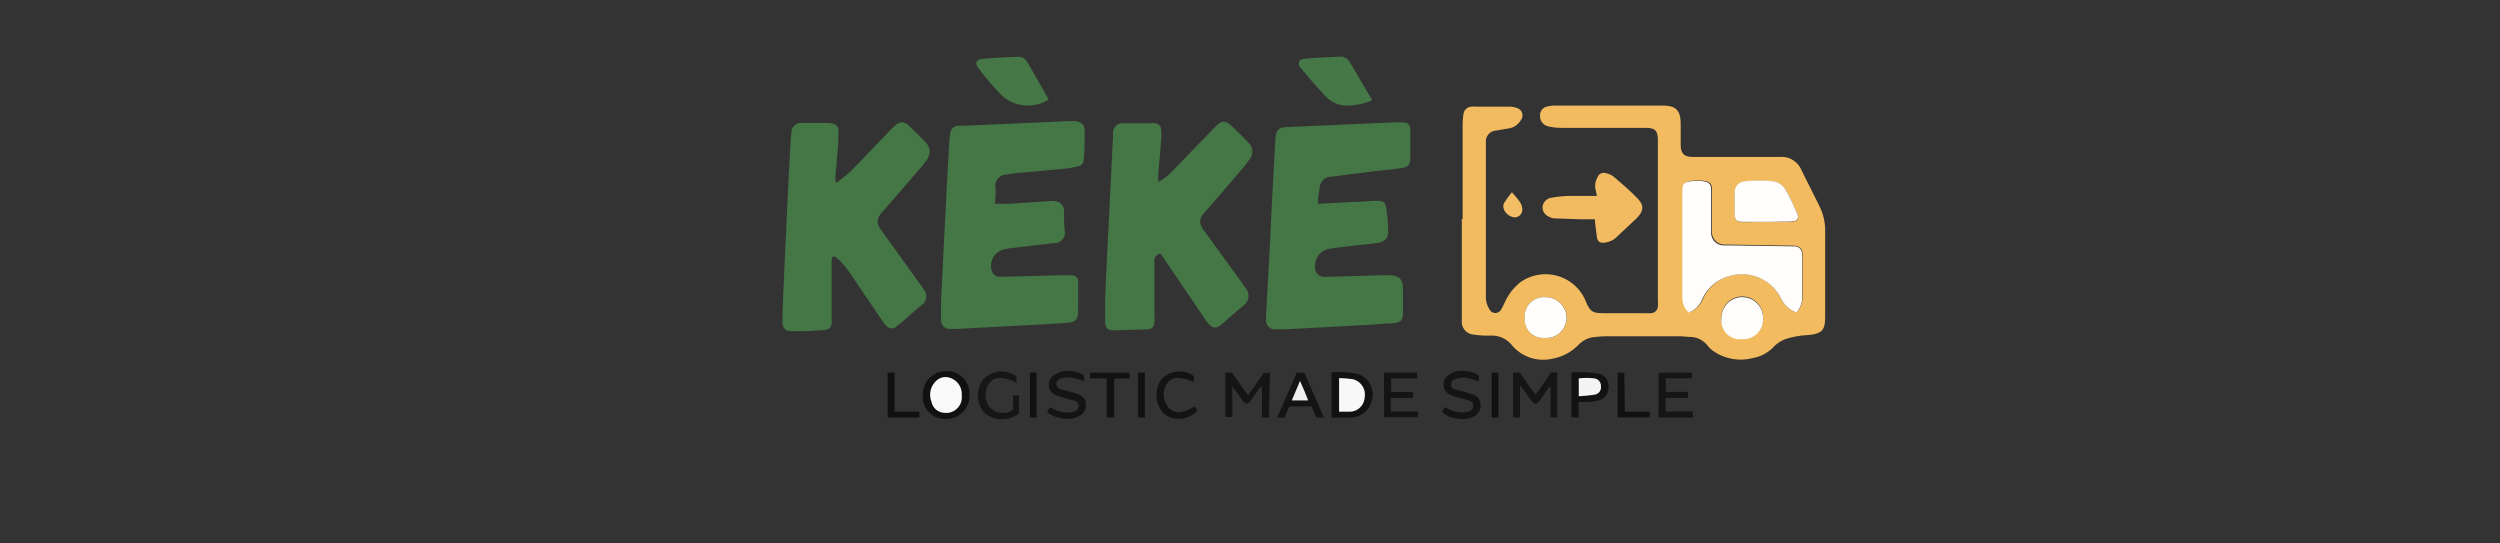 <svg id="Calque_1" data-name="Calque 1" xmlns="http://www.w3.org/2000/svg" viewBox="0 0 184 40"><rect x="0" y="0" width="184" height="40" fill="#333333" stroke="none"/><defs><style>.cls-1{fill:#f2bb60;}.cls-2{fill:#447745;}.cls-3{fill:#f2bb61;}.cls-4{fill:#457846;}.cls-5{fill:#151515;}.cls-6{fill:#111;}.cls-7{fill:#141414;}.cls-8{fill:#121212;}.cls-9{fill:#161616;}.cls-10{fill:#131313;}.cls-11{fill:#f2bd64;}.cls-12{fill:#fffefd;}.cls-13{fill:#fffefc;}.cls-14{fill:#fafafa;}.cls-15{fill:#f8f8f8;}.cls-16{fill:#eee;}.cls-17{fill:#f4f4f4;}</style></defs><title>Plan de travail 1</title><path class="cls-1" d="M107.65,16.16v-7a6,6,0,0,1,.06-.74.62.62,0,0,1,.62-.57,2,2,0,0,1,.35,0h2.41a1.5,1.5,0,0,1,.56.1.57.57,0,0,1,.28.9,1.23,1.23,0,0,1-.83.59l-1,.17a.8.8,0,0,0-.74.74c0,.16,0,.32,0,.48V21.85a1.65,1.65,0,0,0,.27.92.48.48,0,0,0,.86,0c.11-.17.18-.36.28-.55a3.93,3.93,0,0,1,1.12-1.44,3.2,3.2,0,0,1,4.77,1.27c.38.91.49,1,1.47,1H121a4,4,0,0,0,.49,0,.53.53,0,0,0,.53-.48,3.93,3.93,0,0,0,0-.49V10.41c0-.83-.17-1-1-1l-5.88,0c-.32,0-.64,0-1-.07a1.43,1.43,0,0,1-.34-.09.76.76,0,0,1-.45-.74.64.64,0,0,1,.48-.66,2.66,2.66,0,0,1,.69-.08h7.81c1,0,1.36.3,1.37,1.36,0,.5,0,1,0,1.49,0,.68.23.93.92.93,1.91,0,3.83,0,5.75,0H131a1.59,1.59,0,0,1,1.6,1l.94,1.88c.14.27.28.55.41.83a3.91,3.91,0,0,1,.38,1.65c0,2.14,0,4.27,0,6.41,0,1-.23,1.22-1.21,1.34a6.27,6.27,0,0,0-1.55.25,2.24,2.24,0,0,0-1,.59,2.78,2.78,0,0,1-1.55.85,3.54,3.54,0,0,1-2.93-.52,1.9,1.9,0,0,1-.41-.39,1.64,1.64,0,0,0-1.2-.64c-.28,0-.56-.05-.83-.05h-5.4a8.57,8.57,0,0,0-1,.07,1.87,1.87,0,0,0-1.1.59,3.61,3.61,0,0,1-1.94,1,3,3,0,0,1-2.93-1,1.89,1.89,0,0,0-1.57-.71,7.08,7.08,0,0,1-1.22-.07.94.94,0,0,1-.9-1c0-.16,0-.32,0-.48,0-2.35,0-4.71,0-7.07ZM132.22,23a1.79,1.79,0,0,0,.45-1c0-1.08,0-2.17,0-3.25,0-.44-.2-.63-.64-.67h-.18L127.17,18H127a.93.93,0,0,1-1-1c0-.1,0-.21,0-.31V14c0-.48-.13-.63-.6-.69a3.17,3.17,0,0,0-.87,0c-.54.06-.65.2-.65.73,0,2.62,0,5.24,0,7.86a1.5,1.5,0,0,0,.47,1.08,1.81,1.81,0,0,0,1-1,3.06,3.06,0,0,1,2-1.69A3.21,3.21,0,0,1,131.1,22,2,2,0,0,0,132.22,23ZM130,16.33h1.71a1.74,1.74,0,0,0,.39-.05.31.31,0,0,0,.23-.41,1.18,1.18,0,0,0-.07-.2c-.25-.52-.46-1.05-.75-1.54a1.29,1.29,0,0,0-1-.77,9.83,9.83,0,0,0-2.1,0,.8.8,0,0,0-.73.8c0,.51,0,1,0,1.53s.16.66.66.66S129.43,16.33,130,16.33ZM126.7,23.4a1.36,1.36,0,0,0,1.49,1.51,1.45,1.45,0,0,0,1.57-1.56,1.53,1.53,0,0,0-3.06,0Zm-13,1.47a1.49,1.49,0,0,0,1.61-1.48,1.55,1.55,0,0,0-1.59-1.52,1.42,1.42,0,0,0-1.49,1.53A1.36,1.36,0,0,0,113.69,24.87Z"/><path class="cls-2" d="M73.22,15c.38,0,.71,0,1,0l3-.2a1.8,1.8,0,0,1,.4,0,.72.72,0,0,1,.69.76c0,.48,0,1,.06,1.45a.76.76,0,0,1-.77.88c-.75.09-1.51.17-2.26.27-.45.05-.91.09-1.35.17a1.25,1.25,0,0,0-1,1.59.6.6,0,0,0,.49.44,3.64,3.64,0,0,0,.57,0l4.08-.1c.26,0,.53,0,.79,0a.45.45,0,0,1,.43.42,2.6,2.6,0,0,1,0,.39c0,.6,0,1.2,0,1.8s-.15.84-.82.89c-.94.07-1.89.12-2.84.17l-5.31.28h-.39c-.5,0-.73-.24-.73-.74s0-.87,0-1.31c.11-2.24.22-4.47.34-6.71q.12-2.47.27-5a4.22,4.22,0,0,1,.07-.61.59.59,0,0,1,.56-.58c.11,0,.23,0,.35,0l7.67-.34a5.42,5.42,0,0,1,.57,0c.46,0,.74.26.74.71,0,.72,0,1.44-.07,2.15a.49.49,0,0,1-.45.47,6.93,6.93,0,0,1-.91.16l-3.1.29c-.42,0-.84.1-1.26.15a.85.85,0,0,0-.79.72C73.3,14.11,73.27,14.54,73.22,15Z"/><path class="cls-2" d="M97,15l2.61-.14c.56,0,1.11-.07,1.67-.08s.69.1.76.63a12.34,12.34,0,0,1,.13,1.61c0,.52-.27.79-.81.86-.75.1-1.51.17-2.26.26-.44.06-.88.1-1.31.18a1.27,1.27,0,0,0-1,1.37.65.65,0,0,0,.62.68,3.11,3.11,0,0,0,.43,0l4.21-.12c.94,0,1.23.24,1.21,1.17l0,1.53c0,.64-.15.79-.8.85-.48,0-1,.06-1.45.09l-6.44.35c-.22,0-.44,0-.66,0a.66.66,0,0,1-.73-.7,1.62,1.62,0,0,1,0-.22l.3-5.61c.06-1.34.13-2.69.2-4,.06-1.12.12-2.25.19-3.37a.53.53,0,0,1,0-.13c.08-.68.23-.83.91-.86l7.76-.34a5.61,5.61,0,0,1,.71,0c.39,0,.51.15.55.53a1.67,1.67,0,0,1,0,.31c0,.57,0,1.14,0,1.71s-.13.72-.66.81-1.25.15-1.88.22L98,13a.86.86,0,0,0-.87.87C97.06,14.21,97,14.59,97,15Z"/><path class="cls-2" d="M85.39,18.67a.53.53,0,0,0-.43.62c0,1.18,0,2.37,0,3.55a7.56,7.56,0,0,1,0,.83c0,.41-.16.55-.58.58-.82,0-1.64.06-2.45.06-.42,0-.58-.19-.59-.61,0-.6,0-1.2,0-1.8.08-1.75.16-3.51.25-5.26L81.92,10a2.06,2.06,0,0,1,0-.26.71.71,0,0,1,.78-.67c.64,0,1.29,0,1.93,0a2.6,2.6,0,0,1,.39,0,.48.48,0,0,1,.44.47,3.76,3.76,0,0,1,0,.75c-.06.83-.14,1.66-.21,2.49,0,.19,0,.38,0,.61a3.73,3.73,0,0,0,1-.76l3.06-3.16c.64-.67.88-.68,1.55,0,.34.33.67.66,1,1a.91.91,0,0,1,.06,1.31,5.82,5.82,0,0,1-.48.63c-.9,1.06-1.81,2.11-2.72,3.16l-.25.3a.77.77,0,0,0,0,.87c0,.09.11.17.17.26l2.9,4c0,.07.11.14.15.21a.87.87,0,0,1-.18,1.28l-1.6,1.38c-.4.34-.67.31-1-.09a3,3,0,0,1-.26-.36L85.5,18.79A.57.57,0,0,0,85.39,18.67Z"/><path class="cls-2" d="M61.57,13.44a12.37,12.37,0,0,0,1-.79c1-1,2-2.1,3.05-3.16l.09-.09c.51-.52.82-.53,1.34,0,.35.34.7.67,1,1a1,1,0,0,1,.09,1.46,4.94,4.94,0,0,1-.35.45Q66.4,13.93,65,15.53c-.09.11-.19.22-.27.34a.79.79,0,0,0,0,.87,2.7,2.7,0,0,0,.22.33c1,1.36,1.95,2.71,2.92,4.06a1.88,1.88,0,0,1,.12.18.79.79,0,0,1-.19,1.17l-.3.24-1.13,1A3,3,0,0,1,66,24a.5.5,0,0,1-.74,0,2.51,2.51,0,0,1-.38-.48c-.86-1.25-1.7-2.52-2.57-3.77a5.58,5.58,0,0,0-.75-.79c-.18-.16-.33-.08-.35.15s0,.21,0,.31c0,1.24,0,2.49,0,3.73,0,.22,0,.44,0,.65a.53.53,0,0,1-.53.5c-.43,0-.87.06-1.31.07s-.76,0-1.14,0-.62-.18-.64-.65c0-.22,0-.44,0-.66.08-2,.17-3.91.26-5.87q.16-3.52.35-7a2,2,0,0,1,.05-.35A.7.7,0,0,1,59,9.05c.6,0,1.2,0,1.8,0H61c.57.06.74.22.71.78,0,1.06-.15,2.1-.22,3.15,0,.13,0,.26,0,.39Z"/><path class="cls-3" d="M117.38,16.14h-1l-2-.07a.87.87,0,0,1-.41-.14.74.74,0,0,1-.44-.71.77.77,0,0,1,.62-.66,8.83,8.83,0,0,1,1.26-.14c.55,0,1.11,0,1.66,0h.46a3.7,3.7,0,0,0-.08-.39,1.27,1.27,0,0,1,.14-1,.46.46,0,0,1,.57-.29,1.43,1.43,0,0,1,.59.25c.59.5,1.17,1,1.72,1.56s.53.94,0,1.5L119,17.43a1.46,1.46,0,0,1-.85.42c-.37.06-.57-.05-.62-.42S117.42,16.62,117.38,16.14Z"/><path class="cls-4" d="M101,7.38a5,5,0,0,1-1.72.39,2.16,2.16,0,0,1-1.68-.65C96.93,6.43,96.32,5.7,95.73,5c-.27-.34-.14-.64.3-.68.89-.08,1.78-.12,2.67-.15a.74.74,0,0,1,.64.4Z"/><path class="cls-4" d="M77.18,7.32A2.84,2.84,0,0,1,73.71,7,19.36,19.36,0,0,1,72,5c-.27-.34-.15-.63.29-.67.89-.08,1.78-.12,2.67-.15a.75.75,0,0,1,.67.42Z"/><path class="cls-5" d="M93.39,30.73h-.51v-2.3a1.33,1.33,0,0,0-.23.2c-.21.29-.4.58-.6.87s-.39.26-.58,0l-.77-1.06,0,0,0,0v2.25h-.51V27.43l.48,0,1.18,1.66c.45-.55.76-1.12,1.17-1.64h.45Z"/><path class="cls-5" d="M111.87,28.35v2.37h-.5v-3.3h.48L113,29.05c.45-.52.75-1.11,1.16-1.63h.45v3.3h-.49c0-.73,0-1.48,0-2.22l-.11,0c-.13.18-.26.36-.38.55l-.3.43c-.23.33-.4.33-.63,0l-.59-.82Z"/><path class="cls-6" d="M69.61,30.83a1.62,1.62,0,0,1-1.69-1.72,1.7,1.7,0,0,1,1.74-1.79,1.64,1.64,0,0,1,1.69,1.73A1.69,1.69,0,0,1,69.61,30.83Zm1.17-1.74A1.24,1.24,0,0,0,70,27.84a1,1,0,0,0-1.17.26,1.39,1.39,0,0,0-.28,1.47,1,1,0,0,0,.93.81A1.15,1.15,0,0,0,70.78,29.09Z"/><path class="cls-7" d="M101.86,27.43h2.44v.42h-1.91v1H104v.44h-1.64v1h2v.42h-2.49Z"/><path class="cls-8" d="M98,30.74V27.41a6.36,6.36,0,0,1,1.9.11A1.56,1.56,0,0,1,101,29.31a1.62,1.62,0,0,1-1.49,1.42C99,30.76,98.54,30.74,98,30.74Zm.54-2.91V30.3h.76a1.11,1.11,0,0,0,1.12-1.07,1.16,1.16,0,0,0-.88-1.32A9.66,9.66,0,0,0,98.56,27.83Z"/><path class="cls-5" d="M122.08,27.43h2.45l0,.41h-1.93v1h1.63v.45h-1.64v1h2l0,.44h-2.53Z"/><path class="cls-7" d="M77.07,30.33l.17-.33.14,0a2.08,2.08,0,0,0,1.28.36,1.34,1.34,0,0,0,.39-.07.43.43,0,0,0,.34-.41c0-.23-.14-.34-.34-.4l-.63-.17a5.88,5.88,0,0,1-.71-.23.82.82,0,0,1-.18-1.43,1.73,1.73,0,0,1,.54-.28,2.13,2.13,0,0,1,1.34.08c.4.13.4.14.36.6a5.88,5.88,0,0,0-.91-.26,2,2,0,0,0-.77.06.43.43,0,0,0-.35.4c0,.24.16.34.35.4s.5.13.76.21a5.6,5.6,0,0,1,.54.17.76.76,0,0,1,.53.69.88.88,0,0,1-.45.88,1.84,1.84,0,0,1-1.32.18A2.11,2.11,0,0,1,77.07,30.33Z"/><path class="cls-7" d="M108.83,28.07a7.12,7.12,0,0,0-1-.28,2.07,2.07,0,0,0-.77.12.39.39,0,0,0-.27.41.38.38,0,0,0,.31.33l.8.23a5.6,5.6,0,0,1,.54.17.76.76,0,0,1,.53.69.88.88,0,0,1-.45.88,1.84,1.84,0,0,1-1.32.18,2,2,0,0,1-1.06-.46l.15-.34a.42.42,0,0,1,.14,0,2.17,2.17,0,0,0,1.29.35,1.22,1.22,0,0,0,.38-.07.43.43,0,0,0,.34-.41c0-.23-.14-.34-.34-.4l-.63-.17a5.21,5.21,0,0,1-.7-.23.82.82,0,0,1-.15-1.46,1.53,1.53,0,0,1,1.11-.31,3,3,0,0,1,.73.14C108.87,27.6,108.87,27.61,108.83,28.07Z"/><path class="cls-9" d="M74.81,27.69v.47c-1-.48-1.63-.46-2,.05a1.49,1.49,0,0,0,0,1.72,1.33,1.33,0,0,0,1.75.24V29.09H75v1.33a2,2,0,0,1-2.61-.09,2,2,0,0,1,0-2.44A1.89,1.89,0,0,1,74.81,27.69Z"/><path class="cls-7" d="M94.88,29.93l-.35.81H94l1.44-3.31H96l1.44,3.3-.54,0-.38-.83Zm1.4-.46c-.18-.49-.37-.93-.6-1.43l-.6,1.43Z"/><path class="cls-8" d="M116.19,29.58v1.14h-.53V27.41a8.8,8.8,0,0,1,2,.09.92.92,0,0,1,.73.88,1,1,0,0,1-.62,1.05,2.83,2.83,0,0,1-.76.14A7.2,7.2,0,0,1,116.19,29.58Zm0-.42a10.23,10.23,0,0,0,1.16-.08.54.54,0,0,0,.47-.6.56.56,0,0,0-.48-.59,4.92,4.92,0,0,0-1.15,0Z"/><path class="cls-10" d="M87.87,27.68v.43c-1.07-.43-1.62-.39-2,.14A1.5,1.5,0,0,0,86,30c.44.48,1,.46,1.93-.09l.21.29a1.81,1.81,0,0,1-2.5.23,2,2,0,0,1-.14-2.53A1.81,1.81,0,0,1,87.87,27.68Z"/><path class="cls-8" d="M82,30.73h-.54V27.85H80.23v-.42h2.91v.43H82Z"/><path class="cls-6" d="M119.59,30.3h1.83l0,.42h-2.37V27.43l.5,0Z"/><path class="cls-6" d="M67.67,30.3v.43H65.33V27.42h.51V30.3Z"/><path class="cls-6" d="M83.77,27.42h.49v3.31h-.49Z"/><path class="cls-6" d="M109.79,30.73v-3.3h.49v3.3Z"/><path class="cls-6" d="M76.29,30.73h-.48V27.42h.48Z"/><path class="cls-11" d="M111.28,14.15c.24.29.44.5.6.74a1.05,1.05,0,0,1,.16.49.56.56,0,0,1-.8.56.93.93,0,0,1-.55-.53.58.58,0,0,1,0-.45A7.77,7.77,0,0,1,111.28,14.15Z"/><path class="cls-12" d="M132.22,23a2,2,0,0,1-1.12-1,3.21,3.21,0,0,0-3.81-1.68,3.06,3.06,0,0,0-2,1.69,1.81,1.81,0,0,1-1,1,1.5,1.5,0,0,1-.47-1.08c0-2.62,0-5.24,0-7.86,0-.53.11-.67.65-.73a3.17,3.17,0,0,1,.87,0c.47.06.59.21.6.69v2.72c0,.1,0,.21,0,.31a.93.93,0,0,0,1,1h.22l4.69.07H132c.44,0,.64.23.64.67,0,1.08,0,2.17,0,3.25A1.79,1.79,0,0,1,132.22,23Z"/><path class="cls-12" d="M130,16.33c-.56,0-1.11,0-1.67,0s-.65-.15-.66-.66,0-1,0-1.53a.8.8,0,0,1,.73-.8,9.83,9.83,0,0,1,2.1,0,1.29,1.29,0,0,1,1,.77c.29.49.5,1,.75,1.54a1.18,1.18,0,0,1,.07.2.31.31,0,0,1-.23.41,1.74,1.74,0,0,1-.39.05Z"/><path class="cls-13" d="M126.7,23.4a1.53,1.53,0,0,1,3.06,0,1.45,1.45,0,0,1-1.57,1.56A1.36,1.36,0,0,1,126.7,23.4Z"/><path class="cls-13" d="M113.69,24.87a1.36,1.36,0,0,1-1.47-1.47,1.42,1.42,0,0,1,1.49-1.53,1.55,1.55,0,0,1,1.59,1.52A1.49,1.49,0,0,1,113.69,24.87Z"/><path class="cls-14" d="M70.78,29.09a1.15,1.15,0,0,1-1.29,1.29,1,1,0,0,1-.93-.81,1.39,1.39,0,0,1,.28-1.47A1,1,0,0,1,70,27.84,1.24,1.24,0,0,1,70.78,29.09Z"/><path class="cls-15" d="M98.56,27.83a9.66,9.66,0,0,1,1,.08,1.16,1.16,0,0,1,.88,1.32,1.11,1.11,0,0,1-1.12,1.07h-.76Z"/><path class="cls-16" d="M96.28,29.47h-1.2l.6-1.43C95.91,28.54,96.1,29,96.28,29.47Z"/><path class="cls-17" d="M116.2,29.16V27.85a4.92,4.92,0,0,1,1.15,0,.56.56,0,0,1,.48.59.54.54,0,0,1-.47.6A10.23,10.23,0,0,1,116.2,29.16Z"/></svg>